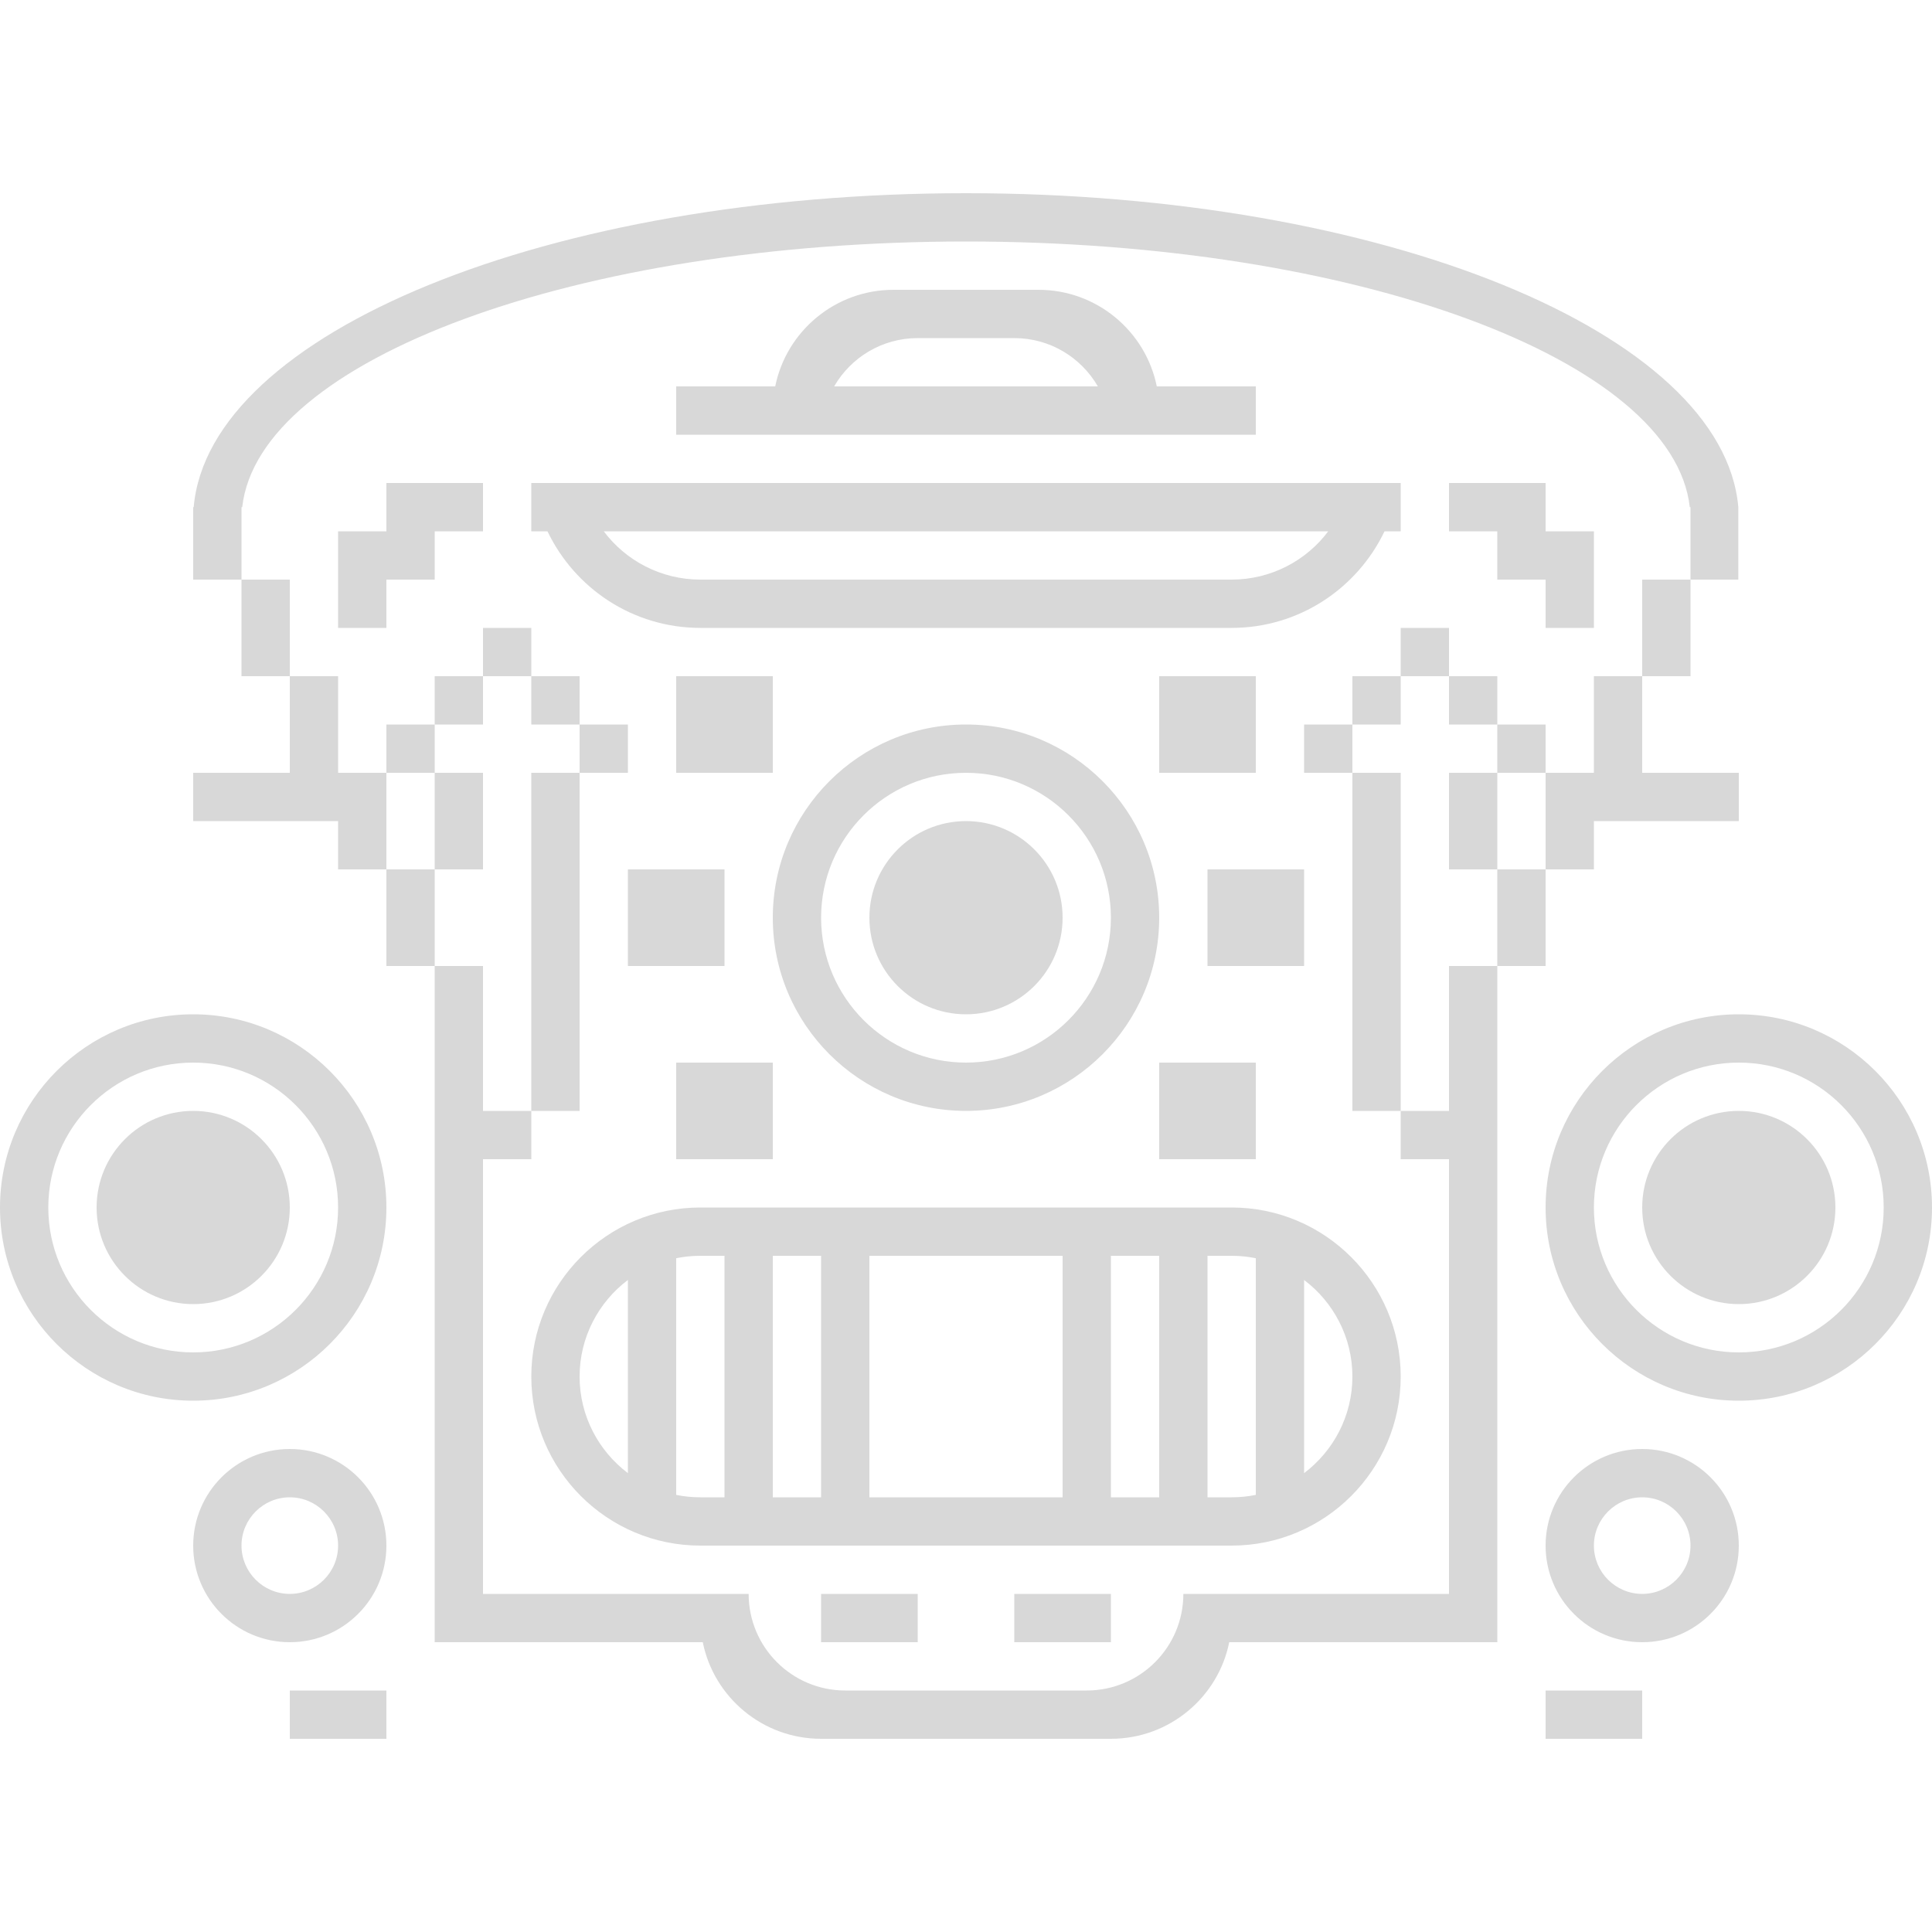 <?xml version="1.0" encoding="UTF-8" standalone="no"?>
<!DOCTYPE svg PUBLIC "-//W3C//DTD SVG 1.1//EN" "http://www.w3.org/Graphics/SVG/1.1/DTD/svg11.dtd">
<svg width="100%" height="100%" viewBox="0 0 80 80" version="1.1" xmlns="http://www.w3.org/2000/svg" xmlns:xlink="http://www.w3.org/1999/xlink" xml:space="preserve" style="fill-rule:evenodd;clip-rule:evenodd;stroke-linejoin:round;stroke-miterlimit:1.414;">
    <g transform="matrix(1,0,0,1,-1356,-708)">
        <path d="M1420,778L1424,778L1424,780L1420,780L1420,778ZM1368,778L1372,778L1372,780L1368,780L1368,778ZM1374,748L1376,748L1376,754L1378,754L1378,756L1376,756L1376,774L1387,774C1387,776.208 1388.79,778 1391,778L1401,778C1403.21,778 1405,776.208 1405,774L1416,774L1416,756L1414,756L1414,754L1416,754L1416,748L1418,748L1418,776L1406.9,776C1406.44,778.281 1404.42,780 1402,780L1390,780C1387.58,780 1385.56,778.281 1385.1,776L1374,776L1374,748ZM1368,768C1370.21,768 1372,769.792 1372,772C1372,774.208 1370.21,776 1368,776C1365.79,776 1364,774.208 1364,772C1364,769.792 1365.79,768 1368,768ZM1424,768C1426.21,768 1428,769.792 1428,772C1428,774.208 1426.21,776 1424,776C1421.79,776 1420,774.208 1420,772C1420,769.792 1421.79,768 1424,768ZM1390,774L1394,774L1394,776L1390,776L1390,774ZM1398,774L1402,774L1402,776L1398,776L1398,774ZM1368,770C1369.1,770 1370,770.896 1370,772C1370,773.104 1369.1,774 1368,774C1366.9,774 1366,773.104 1366,772C1366,770.896 1366.9,770 1368,770ZM1424,770C1425.1,770 1426,770.896 1426,772C1426,773.104 1425.1,774 1424,774C1422.9,774 1422,773.104 1422,772C1422,770.896 1422.9,770 1424,770ZM1407,772L1385,772C1381.14,772 1378,768.863 1378,765C1378,761.137 1381.14,758 1385,758L1407,758C1410.86,758 1414,761.137 1414,765C1414,768.863 1410.86,772 1407,772ZM1388,760L1388,770L1390,770L1390,760L1388,760ZM1392,760L1392,770L1400,770L1400,760L1392,760ZM1402,760L1402,770L1404,770L1404,760L1402,760ZM1386,770L1386,760L1385,760C1384.66,760 1384.32,760.035 1384,760.1L1384,769.9C1384.32,769.966 1384.66,770 1385,770L1386,770ZM1407,760L1406,760L1406,770L1407,770C1407.34,770 1407.68,769.966 1408,769.9L1408,760.1C1407.68,760.035 1407.34,760 1407,760ZM1382,761.001C1380.79,761.913 1380,763.366 1380,765C1380,766.634 1380.79,768.087 1382,768.999L1382,761.001ZM1410,761.001L1410,768.999C1411.21,768.087 1412,766.634 1412,765C1412,763.366 1411.21,761.913 1410,761.001ZM1428,750C1432.41,750 1436,753.585 1436,758C1436,762.415 1432.41,766 1428,766C1423.59,766 1420,762.415 1420,758C1420,753.585 1423.59,750 1428,750ZM1364,750C1368.41,750 1372,753.585 1372,758C1372,762.415 1368.41,766 1364,766C1359.59,766 1356,762.415 1356,758C1356,753.585 1359.59,750 1364,750ZM1428,752C1431.31,752 1434,754.689 1434,758C1434,761.311 1431.31,764 1428,764C1424.69,764 1422,761.311 1422,758C1422,754.689 1424.69,752 1428,752ZM1364,752C1367.31,752 1370,754.689 1370,758C1370,761.311 1367.31,764 1364,764C1360.69,764 1358,761.311 1358,758C1358,754.689 1360.69,752 1364,752ZM1428,754C1430.21,754 1432,755.792 1432,758C1432,760.208 1430.21,762 1428,762C1425.79,762 1424,760.208 1424,758C1424,755.792 1425.79,754 1428,754ZM1364,754C1366.21,754 1368,755.792 1368,758C1368,760.208 1366.21,762 1364,762C1361.79,762 1360,760.208 1360,758C1360,755.792 1361.79,754 1364,754ZM1404,752L1408,752L1408,756L1404,756L1404,752ZM1384,752L1388,752L1388,756L1384,756L1384,752ZM1396,738C1400.41,738 1404,741.585 1404,746C1404,750.415 1400.41,754 1396,754C1391.59,754 1388,750.415 1388,746C1388,741.585 1391.59,738 1396,738ZM1378,740L1380,740L1380,754L1378,754L1378,740ZM1414,754L1412,754L1412,740L1414,740L1414,754ZM1396,740C1399.31,740 1402,742.689 1402,746C1402,749.311 1399.31,752 1396,752C1392.69,752 1390,749.311 1390,746C1390,742.689 1392.69,740 1396,740ZM1396,742C1398.21,742 1400,743.792 1400,746C1400,748.208 1398.21,750 1396,750C1393.79,750 1392,748.208 1392,746C1392,743.792 1393.79,742 1396,742ZM1382,744L1386,744L1386,748L1382,748L1382,744ZM1406,744L1410,744L1410,748L1406,748L1406,744ZM1372,744L1374,744L1374,748L1372,748L1372,744ZM1420,748L1418,748L1418,744L1420,744L1420,748ZM1368,736L1370,736L1370,740L1372,740L1372,744L1370,744L1370,742L1364,742L1364,740L1368,740L1368,736ZM1374,740L1376,740L1376,744L1374,744L1374,740ZM1424,740L1428,740L1428,742L1422,742L1422,744L1420,744L1420,740L1422,740L1422,736L1424,736L1424,740ZM1418,744L1416,744L1416,740L1418,740L1418,744ZM1384,736L1388,736L1388,740L1384,740L1384,736ZM1404,736L1408,736L1408,740L1404,740L1404,736ZM1380,738L1382,738L1382,740L1380,740L1380,738ZM1372,738L1374,738L1374,740L1372,740L1372,738ZM1412,740L1410,740L1410,738L1412,738L1412,740ZM1420,740L1418,740L1418,738L1420,738L1420,740ZM1378,736L1380,736L1380,738L1378,738L1378,736ZM1374,736L1376,736L1376,738L1374,738L1374,736ZM1414,738L1412,738L1412,736L1414,736L1414,738ZM1418,738L1416,738L1416,736L1418,736L1418,738ZM1366,732L1368,732L1368,736L1366,736L1366,732ZM1376,734L1378,734L1378,736L1376,736L1376,734ZM1426,736L1424,736L1424,732L1426,732L1426,736ZM1416,736L1414,736L1414,734L1416,734L1416,736ZM1414,730L1413.33,730C1412.2,732.364 1409.79,734 1407,734L1385,734C1382.21,734 1379.8,732.364 1378.67,730L1378,730L1378,728L1414,728L1414,730ZM1372,728L1376,728L1376,730L1374,730L1374,732L1372,732L1372,734L1370,734L1370,730L1372,730L1372,728ZM1416,728L1420,728L1420,730L1422,730L1422,734L1420,734L1420,732L1418,732L1418,730L1416,730L1416,728ZM1381,730C1381.91,731.214 1383.37,732 1385,732L1407,732C1408.63,732 1410.09,731.214 1411,730L1381,730ZM1364,729L1364.02,729C1364.65,721.78 1378.74,716 1396,716C1413.26,716 1427.35,721.78 1427.98,729L1427.98,732L1426,732L1426,729L1425.97,729C1425.29,722.885 1412.12,718 1396,718C1379.88,718 1366.71,722.885 1366.03,729L1366,729L1366,732L1364,732L1364,729ZM1384,724L1388.1,724C1388.56,721.719 1390.58,720 1393,720L1399,720C1401.42,720 1403.44,721.719 1403.9,724L1408,724L1408,726L1384,726L1384,724ZM1390.54,724L1401.46,724C1400.77,722.805 1399.48,722 1398,722L1394,722C1392.52,722 1391.23,722.805 1390.54,724Z" style="fill:rgb(216,216,216);"/>
    </g>
</svg>
